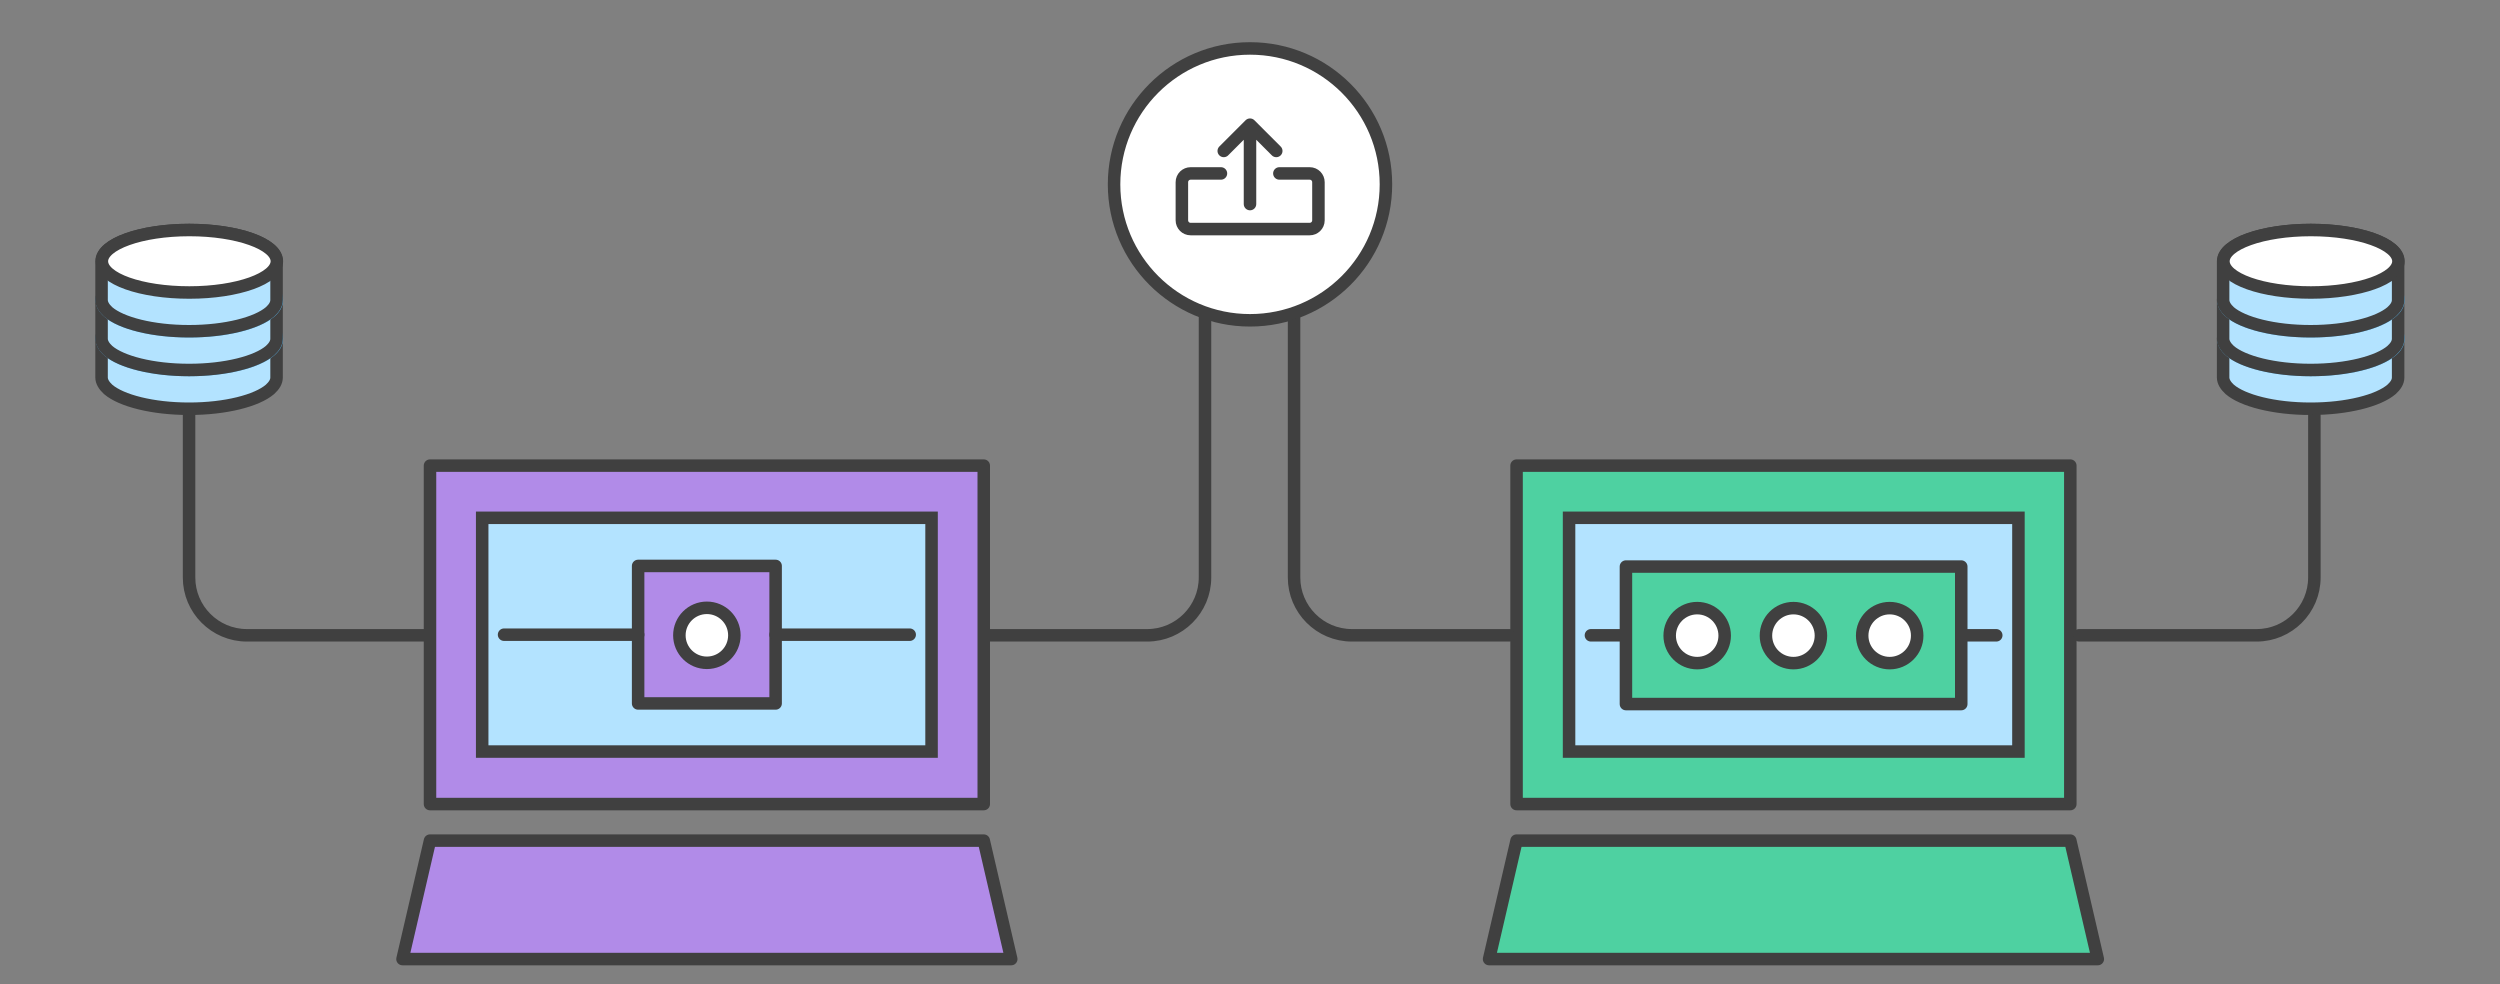 <svg xmlns="http://www.w3.org/2000/svg" viewBox="0 0 800 315"><rect x="0" y="0" width="800" height="315" fill="#808080" stroke="none"/><style>.st0{display:none;} .st1{display:inline;} .st2{fill:#FFFFFF;} .st3{fill:none;stroke:#9882CE;stroke-width:4;stroke-miterlimit:10;} .st4{fill:#FFFFFF;stroke:#404040;stroke-width:4;stroke-linecap:round;stroke-linejoin:round;stroke-miterlimit:10;} .st5{fill:#FFFFFF;stroke:#404040;stroke-width:4;stroke-miterlimit:10;} .st6{fill:#B3E3FF;stroke:#404040;stroke-width:4;stroke-miterlimit:10;} .st7{fill:#B18BE8;stroke:#404040;stroke-width:4;stroke-miterlimit:10;} .st8{fill:#FFFFFF;stroke:#404040;stroke-width:6;stroke-miterlimit:10;} .st9{fill:#B3E3FF;stroke:#404040;stroke-width:6;stroke-miterlimit:10;} .st10{fill:#404040;} .st11{fill:none;stroke:#404040;stroke-width:4;stroke-linecap:round;stroke-linejoin:round;stroke-miterlimit:10;} .st12{fill:#B18BE8;stroke:#404040;stroke-width:4;stroke-linecap:round;stroke-linejoin:round;stroke-miterlimit:10;} .st13{fill:#444444;} .st14{fill:none;stroke:#404040;stroke-width:4;stroke-miterlimit:10;} .st15{fill:#4ED1A1;stroke:#404040;stroke-width:4;stroke-miterlimit:10;} .st16{fill:none;stroke:#CCCCCC;stroke-width:7;stroke-linecap:round;stroke-linejoin:round;stroke-miterlimit:10;} .st17{fill:#FFFFFF;stroke:#CCCCCC;stroke-width:7;stroke-linecap:round;stroke-linejoin:round;stroke-miterlimit:10;} .st18{fill:none;stroke:#404040;stroke-width:7;stroke-miterlimit:10;} .st19{fill:#B3E3FF;stroke:#404040;stroke-width:7;stroke-miterlimit:10;} .st20{fill:none;stroke:#CCCCCC;stroke-width:8;stroke-linecap:round;stroke-miterlimit:10;} .st21{fill:none;stroke:#404040;stroke-width:8;stroke-linecap:round;stroke-miterlimit:10;} .st22{fill:#FFFFFF;stroke:#404040;stroke-width:4;stroke-linejoin:round;stroke-miterlimit:10;} .st23{fill:#B3E3FF;stroke:#404040;stroke-width:4;stroke-linejoin:round;stroke-miterlimit:10;} .st24{fill:none;stroke:#CCCCCC;stroke-linecap:round;stroke-linejoin:round;stroke-miterlimit:10;} .st25{fill:#999999;} .st26{fill:#4ED1A1;stroke:#404040;stroke-width:4;stroke-linecap:round;stroke-linejoin:round;stroke-miterlimit:10;} .st27{fill:#4CD3D6;stroke:#404040;stroke-width:4;stroke-linejoin:round;stroke-miterlimit:10;} .st28{fill:none;stroke:#59AFE1;stroke-width:4;stroke-miterlimit:10;} .st29{fill:#59AFE1;stroke:#404040;stroke-width:4;stroke-linejoin:round;stroke-miterlimit:10;} .st30{fill:none;stroke:#404040;stroke-width:8;stroke-linecap:round;stroke-linejoin:round;stroke-miterlimit:10;stroke-dasharray:0,30;} .st31{fill:#FFFFFF;stroke:#59AFE1;stroke-width:4;stroke-miterlimit:10;} .st32{fill:#FC8363;stroke:#404040;stroke-width:4;stroke-linecap:round;stroke-linejoin:round;stroke-miterlimit:10;} .st33{fill:#CCCCCC;stroke:#404040;stroke-width:4;stroke-miterlimit:10;} .st34{fill:#FFFFFF;stroke:#6693ED;stroke-width:4;stroke-miterlimit:10;} .st35{fill:none;stroke:#A97CDD;stroke-width:4;stroke-linecap:round;stroke-linejoin:round;stroke-miterlimit:10;} .st36{fill:none;stroke:#B3E3FF;stroke-width:4;stroke-linecap:round;stroke-linejoin:round;stroke-miterlimit:10;} .st37{fill:none;stroke:#4ED1A1;stroke-width:4;stroke-linecap:round;stroke-miterlimit:10;} .st38{fill:none;stroke:#4ED1A1;stroke-width:4;stroke-linecap:round;stroke-linejoin:round;stroke-miterlimit:10;} .st39{fill:#E24B88;stroke:#404040;stroke-width:4;stroke-linecap:round;stroke-linejoin:round;stroke-miterlimit:10;} .st40{fill:none;stroke:#DEEFF8;stroke-width:4;stroke-miterlimit:10;} .st41{fill:none;stroke:#CCCCCC;stroke-width:4;stroke-linecap:round;stroke-linejoin:round;} .st42{fill:none;stroke:#CCCCCC;stroke-width:4;stroke-linecap:round;stroke-linejoin:round;stroke-dasharray:0,14.305;} .st43{fill:none;stroke:#CCCCCC;stroke-width:4;stroke-linecap:round;stroke-linejoin:round;stroke-dasharray:0,14.169;} .st44{fill:none;stroke:#CCCCCC;stroke-width:4;stroke-linecap:round;stroke-linejoin:round;stroke-dasharray:0,13.979;} .st45{fill:none;stroke:#CCCCCC;stroke-width:4;stroke-linecap:round;stroke-linejoin:round;stroke-dasharray:0,14.788;} .st46{fill:none;stroke:#CCCCCC;stroke-width:4;stroke-linecap:round;stroke-linejoin:round;stroke-dasharray:0,14.963;} .st47{fill:#B3E3FF;stroke:#404040;stroke-width:4;stroke-linecap:round;stroke-linejoin:round;stroke-miterlimit:10;} .st48{fill:none;stroke:#CCCCCC;stroke-width:4;stroke-linecap:round;stroke-linejoin:round;stroke-dasharray:0,12.543;} .st49{fill:none;stroke:#CCCCCC;stroke-width:4;stroke-linecap:round;stroke-linejoin:round;stroke-dasharray:0,13.684;} .st50{fill:none;stroke:#CCCCCC;stroke-width:4;stroke-linecap:round;stroke-linejoin:round;stroke-dasharray:0,13.772;} .st51{fill:none;stroke:#CCCCCC;stroke-width:4;stroke-linecap:round;stroke-linejoin:round;stroke-dasharray:0,13.649;} .st52{fill:none;stroke:#CCCCCC;stroke-width:4;stroke-linecap:round;stroke-linejoin:round;stroke-dasharray:0,13.907;} .st53{fill:#4CD3D6;stroke:#404040;stroke-width:4;stroke-linecap:round;stroke-linejoin:round;stroke-miterlimit:10;} .st54{fill:none;stroke:#CCCCCC;stroke-width:4;stroke-linecap:round;stroke-linejoin:round;stroke-dasharray:0,14.986;} .st55{fill:none;stroke:#CCCCCC;stroke-width:4;stroke-linecap:round;stroke-linejoin:round;stroke-dasharray:0,14.012;} .st56{fill:none;stroke:#CCCCCC;stroke-width:4;stroke-linecap:round;stroke-linejoin:round;stroke-dasharray:0,14.124;} .st57{fill:none;} .st58{fill:#FFFFFF;stroke:#404040;stroke-width:7;stroke-linecap:round;stroke-linejoin:round;stroke-miterlimit:10;} .st59{fill:#59AFE1;stroke:#404040;stroke-width:7;stroke-linejoin:round;stroke-miterlimit:10;} .st60{fill:#E24B88;stroke:#404040;stroke-width:7;stroke-linecap:round;stroke-linejoin:round;stroke-miterlimit:10;} .st61{fill:none;stroke:#404040;stroke-width:7;stroke-linecap:round;stroke-linejoin:round;stroke-miterlimit:10;} .st62{fill:none;stroke:#CCCCCC;stroke-width:4;stroke-linecap:round;stroke-linejoin:round;stroke-miterlimit:10;} .st63{fill:#FFFFFF;stroke:#CCCCCC;stroke-width:4;stroke-linecap:round;stroke-linejoin:round;stroke-miterlimit:10;} .st64{fill:#F5F5F5;} .st65{fill:#3873AE;} .st66{fill:#75706C;} .st67{fill:none;stroke:#B3E3FF;stroke-width:4;stroke-miterlimit:10;} .st68{fill:#6F6F6F;} .st69{fill:none;stroke:#6F6F6F;stroke-width:2;stroke-miterlimit:10;} .st70{fill:none;stroke:#6F6F6F;stroke-width:3;stroke-miterlimit:10;}</style><g id="Making_x5F_a_x5F_pull_x5F_request"><path class="st26" d="M485.3 149h177.2v108.3h-177.2z"/><path class="st6" d="M502.1 165.7h143.8v74.8h-143.8z"/><path class="st11" d="M520.3 203.3h-11.2"/><path class="st26" d="M671.3 306.9h-194.8l8.8-37.9h177.2zm-151-125.6h107.3v44h-107.3z"/><circle class="st4" cx="573.9" cy="203.4" r="8.8"/><circle class="st4" cx="543.1" cy="203.4" r="8.8"/><path class="st11" d="M638.8 203.3h-11.2m-310.9 0h50.4c10.2 0 18.5-8.3 18.5-18.5v-87m-249.8 105.5h-56.8c-10.2 0-18.5-8.3-18.5-18.5v-51.8m422.5 70.3h-50.4c-10.2 0-18.5-8.3-18.5-18.5v-87m251.2 105.5h56.8c10.2 0 18.5-8.3 18.5-18.5v-51.8"/><circle class="st4" cx="604.7" cy="203.4" r="8.8"/><path id="repo1_154_" class="st6" d="M32.5 108.4c0-5.5 12.5-10 28-10s28 4.4 28 10m-56 0v12.4c0 1.3.8 2.6 2.1 3.8 4.2 3.6 14.2 6.2 25.9 6.2s21.7-2.6 25.9-6.2c1.3-1.2 2.1-2.4 2.1-3.8v-12.4"/><path class="st31" d="M88.6 108.4c0 5.5-12.5 10-28 10s-28-4.4-28-10c0-5.5 12.5-10 28-10s28 4.5 28 10z"/><path id="repo1_153_" class="st6" d="M32.5 96c0-5.5 12.5-10 28-10s28 4.4 28 10m-56 0v12.4c0 1.3.8 2.6 2.1 3.8 4.2 3.6 14.2 6.2 25.9 6.2s21.7-2.6 25.9-6.2c1.3-1.2 2.1-2.4 2.1-3.8v-12.4"/><path class="st31" d="M88.6 96c0 5.5-12.5 10-28 10s-28-4.4-28-10c0-5.5 12.5-10 28-10s28 4.5 28 10z"/><path id="repo1_142_" class="st6" d="M32.5 83.6c0-5.5 12.5-10 28-10s28 4.4 28 10m-56 0v12.4c0 1.3.8 2.6 2.1 3.8 4.2 3.6 14.2 6.2 25.9 6.2s21.7-2.6 25.9-6.2c1.3-1.2 2.1-2.4 2.1-3.8v-12.4"/><path class="st5" d="M88.6 83.6c0 5.5-12.5 10-28 10s-28-4.4-28-10c0-5.5 12.5-10 28-10s28 4.5 28 10z"/><path id="repo1_141_" class="st6" d="M711.4 108.4c0-5.5 12.5-10 28-10s28 4.4 28 10m-56 0v12.4c0 1.3.8 2.6 2.1 3.8 4.2 3.6 14.2 6.2 25.9 6.2s21.7-2.6 25.9-6.2c1.3-1.2 2.1-2.4 2.1-3.8v-12.4"/><path class="st31" d="M767.5 108.4c0 5.5-12.5 10-28 10s-28-4.4-28-10c0-5.5 12.5-10 28-10s28 4.5 28 10z"/><path id="repo1_140_" class="st6" d="M711.4 96c0-5.5 12.5-10 28-10s28 4.4 28 10m-56 0v12.4c0 1.3.8 2.6 2.1 3.8 4.2 3.6 14.2 6.2 25.9 6.2s21.7-2.6 25.9-6.2c1.3-1.2 2.1-2.4 2.1-3.8v-12.4"/><path class="st31" d="M767.5 96c0 5.5-12.5 10-28 10s-28-4.4-28-10c0-5.5 12.5-10 28-10s28 4.5 28 10z"/><path id="repo1_139_" class="st6" d="M711.4 83.6c0-5.5 12.5-10 28-10s28 4.4 28 10m-56 0v12.4c0 1.3.8 2.6 2.1 3.8 4.2 3.6 14.2 6.2 25.9 6.2s21.7-2.6 25.9-6.2c1.3-1.2 2.1-2.4 2.1-3.8v-12.4"/><path class="st5" d="M767.5 83.6c0 5.5-12.5 10-28 10s-28-4.4-28-10c0-5.5 12.5-10 28-10s28 4.5 28 10z"/><path class="st12" d="M137.6 149h177.2v108.3h-177.2z"/><path class="st6" d="M154.3 165.7h143.8v74.8h-143.8z"/><path class="st12" d="M323.6 306.9h-194.8l8.8-37.9h177.2zm-119.4-125.8h44v44h-44z"/><circle class="st4" cx="226.2" cy="203.3" r="8.8"/><path class="st11" d="M204.2 203.1h-42.9m129.8 0h-42.9"/><circle class="st5" cx="400" cy="59" r="43.5"/><path class="st11" d="M400 65.3v-22.2m-8.4 5.2l8.4-8.4 8.4 8.4m-17.7 7.2h-9.7c-1.5 0-2.8 1.2-2.8 2.8v12.2c0 1.5 1.2 2.8 2.8 2.8h38.1c1.5 0 2.8-1.2 2.8-2.8v-12.2c0-1.5-1.2-2.8-2.8-2.8h-9.7"/></g></svg>